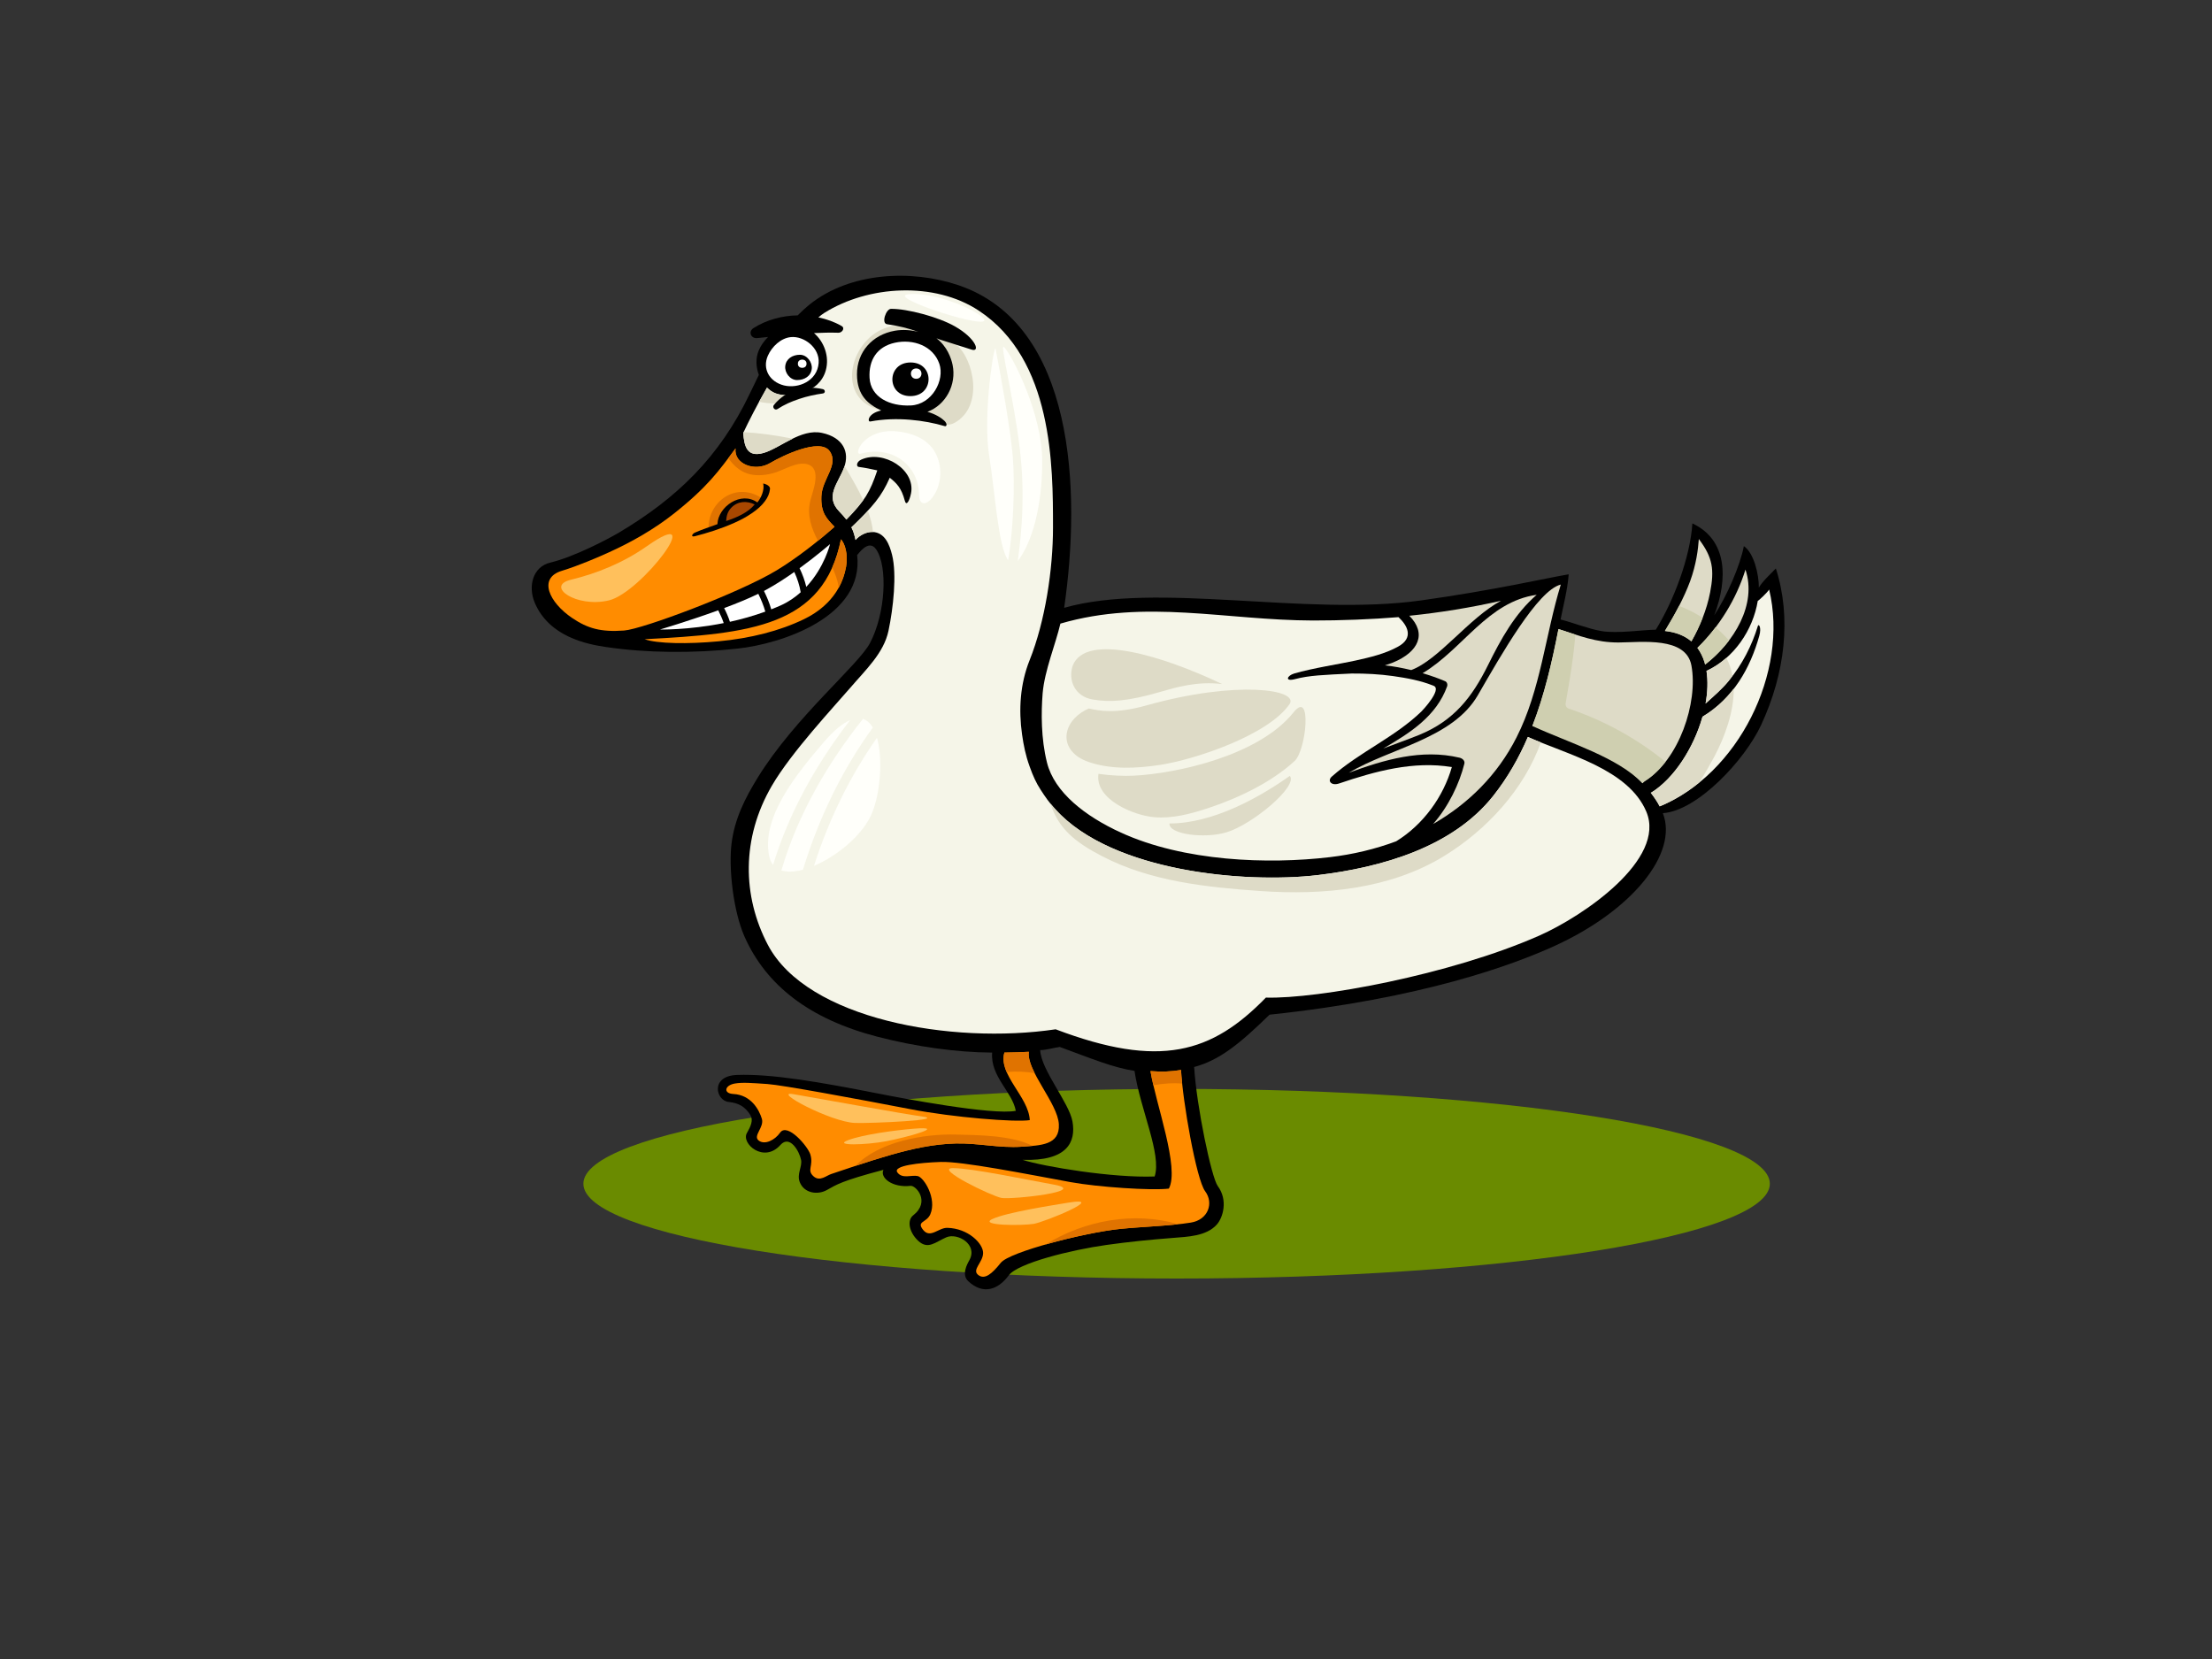 <?xml version="1.0" encoding="utf-8"?>
<!-- Generator: Adobe Illustrator 17.0.0, SVG Export Plug-In . SVG Version: 6.00 Build 0)  -->
<!DOCTYPE svg PUBLIC "-//W3C//DTD SVG 1.1//EN" "http://www.w3.org/Graphics/SVG/1.1/DTD/svg11.dtd">
<svg version="1.1" id="Layer_1" xmlns="http://www.w3.org/2000/svg" xmlns:xlink="http://www.w3.org/1999/xlink" x="0px" y="0px"
	 width="800px" height="600px" viewBox="0 0 800 600" enable-background="new 0 0 800 600" xml:space="preserve">
<rect x="0" y="0" width="800" height="600" fill="#333333" stroke="none"/>
<g>
	<path fill="#6A8B00" d="M640.086,428.112c0,18.937-96.056,34.287-214.539,34.287c-118.482,0-214.563-15.349-214.563-34.287
		c0-18.938,96.081-34.287,214.563-34.287C544.03,393.825,640.086,409.175,640.086,428.112z"/>
	<g>
		<path d="M193.415,218.025c5.228,12.23,18.666,14.956,25.904,16.003c14.573,2.132,31.193,2.305,47.393,0.554
			c16.201-1.751,45.864-11.614,43.287-33.88c0.21,0.074,4.069-6.09,6.867-2.021c4.242,6.163,3.453,23.116-2.231,33.904
			c-4.204,7.976-27.076,26.766-40.55,48.577c-4.76,7.73-8.397,15.029-9.518,23.955c-1.098,8.927,0.64,24.51,4.734,33.707
			c7.829,17.532,23.45,29.751,48.009,36.113c14.018,3.637,28.652,5.671,41.512,5.746c-0.69,8.63,7.273,14.141,8.556,21.057
			c-8.285,1.689-41.376-4.585-50.006-6.287c-21.022-4.142-38.307-7.138-50.821-6.682c-9.777,0.357-7.668,9.283-3.034,9.764
			c3.49,0.359,5.893,1.591,7.854,4.723c1.159,1.861,0.148,4.117-1.245,6.522c-2.183,3.747,6.103,11.071,12.131,4.303
			c3.415-3.81,6.868,2.367,7.459,5.4c0.493,2.442-1.639,5.141-0.456,8.088c1.578,3.971,6.411,4.71,9.802,2.812
			c3.378-1.886,5.239-3.28,20.454-7.299c-1.394,2.836,3.218,6.559,9.789,5.795c1.948-0.222,7.286,5.733,0.95,10.677
			c-2.183,1.701-1.603,5.93,1.762,9.148c3.601,3.439,6.289,0.481,10.258-1.221c3.983-1.702,11.504,2.54,8.298,8.31
			c-0.814,1.43-2.897,5.228-0.395,7.57c5.487,5.104,10.874,2.996,14.648-2.108c3.266-4.426,22.562-9.21,35.236-10.985
			c7.927-1.122,15.917-1.924,23.905-2.54c5.722-0.456,12.268-0.641,16.053-4.796c2.318-2.539,4.18-8.889,0.395-13.994
			c-2.269-3.107-7.657-28.714-8.532-43.04c9.283-2.516,16.423-8.372,27.271-18.926c55.284-5.844,88.227-18.061,103.307-24.966
			c27.716-12.699,44.607-33.301,38.934-47.911c12.564-0.876,29.64-19.209,35.521-31.859c8.716-18.679,11.047-38.947,5.35-56.652
			c-1.997,2.121-4.672,4.452-6.152,6.93c0.038-4.883-1.861-12.65-5.424-14.992c-1.332,7.002-6.177,18.172-10.715,25.015
			c5.031-13.241,4.771-27.333-7.903-33.239c-0.776,12.317-6.83,28.135-13.228,38.442c-4.377,0-13.97,1.48-19.69,0.494
			c-4.647-0.802-9.826-2.91-14.745-4.193c0.986-5.079,2.49-10.602,2.934-16.335c-8.014,1.332-26.804,5.733-53.472,9.456
			c-41.882,5.844-95.477-6.905-129,2.664c6.165-42.498,3.896-102.456-38.282-116.695c-17.063-5.758-39.194-4.673-53.693,6.929
			c-1.603,1.283-3.033,2.626-4.401,3.995c-5.684,0.098-11.367,1.653-16.016,4.623c-1.923,1.259-0.937,3.823,1.381,3.601
			c1.319-0.135,2.613-0.259,3.92-0.406c-1.393,1.38-2.589,3.045-3.378,4.906c-1.17,2.799-1.01,6.004,0.051,8.803
			c-1.086,2.232-2.17,4.501-3.317,6.868c-11.01,23.031-26.496,37.775-47.085,50.056c-4.661,2.774-16.707,8.988-25.053,10.972
			C192.798,204.955,190.825,211.897,193.415,218.025z M369.782,419.469c16.373,0.568,19.369-6.546,18.099-13.833
			c-1.17-6.781-11.355-18.629-11.688-25.853c2.219,0,5.055-0.9,7.102-1.135c11.467,4.193,19.11,7.435,27.014,8.656
			c2.108,14.018,9.888,30.169,7.286,38.183C402.418,426.078,377.612,421.936,369.782,419.469z"/>
		<path fill="#FF8C00" d="M340.255,420.234c7.668-0.259,30.675,4.303,46.961,7.299c9.901,1.813,29.356,3.107,35.52,2.343
			c3.969-7.447-4.747-30.7-6.646-42.5c3.933,0.321,7.57,0.198,11.047-0.406c0.567,11.158,5.511,39.564,8.716,43.855
			c3.205,4.29,1.11,10.331-5.165,11.342c-7.571,1.221-17.829,1.492-25.448,2.269c-12.982,1.319-40.144,8.334-43.287,12.268
			c-3.144,3.933-5.806,6.275-8.186,4.388c-2.392-1.899,1.788-4.537,1.788-7.953c0-3.402-5.376-8.889-12.933-9.074
			c-3.194-0.087-6.152,3.969-8.742,0.764c-2.589-3.218,1.232-2.539,2.589-5.684c2.416-5.635-2.294-13.327-4.574-13.808
			c-2.269-0.481-5.573,1.134-7.349-1.319C322.748,421.566,332.561,420.493,340.255,420.234z"/>
		<path fill="#FF8C00" d="M372.433,405.106c-0.407-8.47-11.453-16.361-9.185-24.423c2.971-0.049,5.893-0.111,8.84-0.284
			c-0.949,6.744,10.491,18.642,10.861,26.212c0.407,7.57-6.584,7.632-13.5,8.113c-8.002,0.554-15.806-1.369-23.77-1.172
			c-8.089,0.21-15.856,1.923-23.573,4.142c-9.173,2.626-17.877,5.746-21.452,6.892c-1.789,0.556-4.118,2.873-6.4,0.864
			c-2.589-2.269,0.037-3.712-1.159-7.867c-0.826-2.885-8.322-11.7-10.96-7.94c-1.911,2.724-5.574,4.537-7.756,2.836
			c-2.183-1.701,2.083-4.746,1.159-7.853c-0.962-3.194-3.86-8.643-10.332-8.976c-3.698-0.197-3.168-3.156,0.592-3.785
			c2.786-0.468,6.004-0.197,11.761,0.186c5.179,0.345,31.44,5.19,51.733,9.099C344.829,404.145,367.243,405.933,372.433,405.106z"/>
		<path fill="#E07300" d="M417.138,392.493c-0.432-1.861-0.813-3.588-1.048-5.117c3.933,0.321,7.57,0.198,11.047-0.406
			c0.062,1.394,0.197,3.058,0.419,4.907C424.216,391.606,420.652,391.852,417.138,392.493z"/>
		<path fill="#E07300" d="M426.151,442.76c-6.819,0.74-14.721,1.048-20.911,1.677c-6.954,0.702-17.914,3.033-27.123,5.646
			C392.246,441.391,409.964,438.037,426.151,442.76z"/>
		<path fill="#E07300" d="M374.208,388.116c-3.39-0.567-6.781-0.727-10.134-0.381c-1.011-2.343-1.492-4.685-0.826-7.052
			c2.971-0.049,5.893-0.111,8.84-0.284C371.792,382.544,372.754,385.232,374.208,388.116z"/>
		<path fill="#E07300" d="M345.827,410.334c7.126,0.197,19.838,0.124,27.654,4.093c-1.319,0.124-2.675,0.197-4.031,0.297
			c-8.002,0.554-15.806-1.369-23.77-1.172c-8.089,0.21-15.856,1.923-23.573,4.142c-4.525,1.307-8.976,2.724-12.712,3.958
			C317.951,412.825,334.163,410.013,345.827,410.334z"/>
		<path fill="#F5F5E8" d="M378.66,275.811c2.688,10.739,13.808,19.406,26.741,25.312c22.859,10.455,53.188,11.528,75.566,8.877
			c8.346-0.986,16.41-2.909,23.98-5.733c9.839-6.065,17.064-16.126,20.133-26.839c-13.846-2.331-27.814,1.529-40.76,5.917
			c-2.836,0.962-4.401-0.949-2.639-2.502c10.024-8.865,22.748-14.203,32.388-23.524c0.444-0.419,7.546-8.014,4.439-9.284
			c-4.66-1.91-9.691-2.81-14.671-3.526c-4.944-0.702-9.974-0.949-14.98-0.924c-10.185,0.494-15.424,0.678-20.43,2.01
			c-3.883,1.035-2.996-1.246-0.333-2.023c6.473-1.91,16.916-3.526,22.106-4.673c5.29-1.172,10.715-2.429,15.437-5.042
			c5.893-3.255,3.291-7.743,0.148-10.664c-9.531,0.8-21.17,1.232-30.859,1.22c-31.563-0.061-60.623-7.865-91.42,1.122
			c-1.714,7.386-5.734,16.965-6.423,25.237C376.539,257.613,376.464,267.045,378.66,275.811z"/>
		<path fill="#DEDBC7" d="M509.694,222.697c6.362,6.387,3.501,13.057-5.931,16.928c-0.949,0.383-1.935,0.691-2.897,1.011
			c3.194,0.345,6.35,0.937,9.519,1.702c9.899-3.65,20.91-18.839,32.487-25.066C531.91,219.763,520.875,221.551,509.694,222.697z"/>
		<path fill="#DEDBC7" d="M514.514,243.472c2.737,0.814,5.438,1.751,8.149,2.897c0.654,0.271,0.949,1.172,0.74,1.775
			c-3.92,10.886-13.34,16.878-23.129,22.562c4.168-1.627,8.47-3.082,12.933-4.895c12.674-5.165,19.233-13.735,24.955-25.261
			c4.66-9.42,9.69-18.58,17.606-25.436C537.989,217.63,529.198,234.657,514.514,243.472z"/>
		<path fill="#DEDBC7" d="M564.484,211.416c-8.346,2.035-21.576,25.448-29.997,40.009c-9.086,15.695-31.537,19.073-46.677,28.06
			c12.846-4.722,26.285-8.716,40.082-5.449c0.999,0.235,1.997,1.085,1.713,2.183c-1.788,7.151-5.684,15.423-11.318,21.81
			c12.687-7.287,23.278-17.704,30.183-31.328C557.247,249.427,558.862,229.7,564.484,211.416z"/>
		<path fill="#DEDBC7" d="M585.369,232.363c-8.113,0.038-14.216-2.44-21.724-4.857c-2.331,11.922-5.068,23.82-9.443,35.063
			c12.895,0.875,29.811,10.073,39.847,20.701c0.173-0.271,0.432-0.53,0.753-0.728c12.439-7.705,19.393-28.418,16.928-41.832
			C609.793,230.119,593.704,232.314,585.369,232.363z"/>
		<path fill="#CFCFB0" d="M563.645,227.506c2.121,0.678,4.131,1.369,6.103,1.997c-0.641,8.31-2.047,16.521-3.501,24.769
			c-0.16,0.937,0.246,1.701,1.196,2.034c12.366,4.131,24.559,10.739,34.903,19.222c-2.231,2.836-4.734,5.265-7.545,7.014
			c-0.321,0.198-0.58,0.457-0.753,0.728c-9.161-9.445-26.014-14.376-39.847-20.701C558.578,251.326,561.315,239.428,563.645,227.506
			z"/>
		<path fill="#DEDBC7" d="M618.486,214.264c1.578-8.211,0.986-12.636-4.082-19.307c-0.259,3.699-0.924,9.137-3.144,15.24
			c-2.256,6.09-5.487,11.996-9.124,17.999c3.934,0.42,7.139,1.689,9.58,3.774C614.712,226.728,617.277,220.552,618.486,214.264z"/>
		<path fill="#DEDBC7" d="M631.271,206.003c-3.243,10.517-9.445,20.639-17.385,28.308c1.097,1.48,1.972,3.206,2.589,5.228
			c0.073,0.259,0.122,0.543,0.197,0.813C627.14,232.301,635.487,218.604,631.271,206.003z"/>
		<path fill="#CFCFB0" d="M615.785,223.437c-1.172,3.008-2.553,5.893-4.069,8.532c-2.44-2.084-5.646-3.353-9.58-3.774
			c1.826-3.033,3.575-6.041,5.13-9.061C610.286,220.268,613.134,221.711,615.785,223.437z"/>
		<path fill="#CFCFB0" d="M625.327,231.636c-2.502,3.304-5.498,6.276-8.655,8.716c-0.074-0.27-0.124-0.554-0.197-0.813
			c-0.617-2.023-1.492-3.748-2.589-5.228c2.367-2.28,4.525-4.784,6.559-7.446C622.196,228.332,623.811,229.923,625.327,231.636z"/>
		<path fill="#F5F5E8" d="M600.25,291.63c28.197-11.577,46.839-48.282,39.589-78.414c-0.703,1.135-3.834,4.069-4.118,4.093
			c-1.726,10.591-8.692,20.825-18.544,25.337c0.568,3.637,0.419,7.668-0.332,11.787c2.909-2.626,5.881-5.154,8.408-8.237
			c4.833-5.855,8.346-12.711,10.517-19.849c0.246-0.827,1.393,0.456,0.494,3.636c-3.256,11.59-9.346,22.538-20.528,29.221
			c-3.169,11.22-10.245,22.291-18.469,27.408c-0.098,0.049-0.173,0.049-0.246,0.098C598.289,288.337,599.399,289.99,600.25,291.63z"
			/>
		<path fill="#DEDBC7" d="M627.029,249.07c0.075,8.297-3.156,17.298-7.016,24.572c-1.602,2.983-3.415,6.164-5.436,9.345
			c-4.377,3.575-9.186,6.535-14.327,8.643c-0.851-1.64-1.961-3.293-3.229-4.92c0.073-0.049,0.148-0.049,0.246-0.098
			c8.224-5.117,15.3-16.188,18.469-27.408C620.31,256.467,623.984,252.99,627.029,249.07z"/>
		<path fill="#DEDBC7" d="M625.254,246.196c-2.527,3.083-5.499,5.611-8.408,8.237c0.751-4.118,0.9-8.149,0.332-11.787
			c2.589-1.196,5.019-2.824,7.163-4.734c1.122,2.047,1.813,4.241,2.207,6.522C626.116,245.013,625.722,245.629,625.254,246.196z"/>
		<path fill="#F5F5E8" d="M305.264,169.103c-2.072,5.622-7.078,10.38-1.738,15.867c1.06,1.086,1.874,2.035,2.577,2.934
			c6.695-6.768,8.556-9.974,11.182-17.779c-2.329-0.53-4.463-0.961-6.719-1.257c-0.924-0.111-0.9-1.812,0.913-2.639
			c8.062-3.649,19.714,3.65,18.001,12.206c-0.605,2.972-1.727,4.661-2.245,2.651c-1.221-4.599-2.921-6.3-5.436-8.31
			c-3.058,6.917-6.079,10.32-13.884,17.939c0.84,1.615,1.159,3.033,1.505,4.561c1.516-1.738,3.92-2.934,6.09-2.885
			c4.561,0.124,6.227,4.71,7.114,8.273c1.788,7.102,0.419,19.369-1.283,27.432c-1.689,8.064-8.199,14.081-13.919,20.75
			c-5.72,6.67-21.292,23.277-28.32,35.409c-10.972,18.9-10.664,39.798-1.405,57.454c14.141,26.914,66.454,36.148,104.095,30.551
			c37.616,14.265,56.442,8.68,76.034-11.466c18.728,0.53,66.639-8.199,98.781-22.378c16.102-7.102,46.099-27.63,38.799-44.889
			c-3.242-7.67-10.344-12.811-18.42-16.842c-8.124-4.02-17.186-6.93-24.41-10.147c-3.218,7.483-7.262,14.646-12.515,21.292
			c-14.671,18.555-40.303,25.879-63.408,28.652c-26.249,3.144-74.69-1.196-95.033-23.869c-2.108-2.243-3.698-4.55-5.265-6.99
			c-1.589-2.454-2.712-4.845-3.995-8.47c-1.467-4.082-2.132-7.471-2.724-11.528c-1.27-8.951-0.702-18.272,2.724-26.828
			c5.66-14.129,8.47-32.918,8.47-47.972c0-22.365,0-60.794-26.865-78.5c-16.053-10.566-39.934-9.123-55.826,0.826
			c-0.702,0.444-1.418,0.999-2.169,1.627c2.958,0.63,5.843,1.64,8.396,3.12c1.405,0.802,0.111,2.491-1.122,2.442
			c-2.983-0.098-5.917-0.025-8.851,0.122c3.649,3.132,5.646,8.459,4.277,13.427c-2.28,8.322-12.797,10.283-18.074,8.397
			c-1.184-0.419-2.245-1.172-3.206-2.108c-3.674,6.386-6.744,12.439-8.594,16.385c0.37,4.944,1.381,8.915,7.311,7.262
			c5.893-1.651,13.525-8.926,21.181-7.262C304.919,158.204,307.36,163.492,305.264,169.103z"/>
		<path fill="#DEDBC7" d="M285.451,145.468c-3.723,0.678-7.41,0.567-10.923-0.16c0.9-1.664,1.862-3.378,2.861-5.128
			c0.961,0.937,2.021,1.689,3.206,2.108c3.599,1.281,9.629,0.776,13.821-2.294C292.862,142.619,290.013,144.617,285.451,145.468z"/>
		<path fill="#DEDBC7" d="M313.895,184.797c0.949,2.553,1.602,5.104,1.85,7.632c-0.074,0-0.149-0.037-0.235-0.037
			c-2.17-0.049-4.574,1.146-6.09,2.885c-0.346-1.529-0.665-2.947-1.505-4.561C310.023,188.817,312.045,186.832,313.895,184.797z"/>
		<path fill="#DEDBC7" d="M305.437,168.487c2.379,4.055,4.82,8.199,6.768,12.328c-1.85,2.466-3.883,4.845-6.103,7.089
			c-0.703-0.899-1.516-1.848-2.577-2.934c-5.339-5.487-0.333-10.245,1.738-15.867C305.338,168.906,305.363,168.696,305.437,168.487z
			"/>
		<path fill="#DEDBC7" d="M286.684,158.648c-3.847,1.861-7.459,4.303-10.578,5.177c-5.93,1.653-6.941-2.318-7.311-7.262
			c0.037-0.086,0.111-0.197,0.136-0.283C274.874,156.638,280.804,157.477,286.684,158.648z"/>
		<path fill="#DEDBC7" d="M321.082,118.344c8.976-2.589,18.321,0.813,24.769,6.275c6.46,5.463,9.937,22.341-0.518,28.247
			c-4.241,2.391-8.186-1.689-12.871-2.467c-5.117-0.862-10.64-0.85-15.572-2.49C302.021,142.916,307.952,122.116,321.082,118.344z"
			/>
		<path fill="#FF8C00" d="M259.869,231.944c11.59-1.097,22.094-3.748,30.909-8.013c4.253-2.059,13.204-7.398,15.227-19.012
			c0.764-4.512-0.432-8.346-1.862-9.864c-6.3,31.477-32.634,34.115-71.003,36.125C237.639,232.82,248.871,232.98,259.869,231.944z"
			/>
		<path fill="#FF8C00" d="M207.014,223.561c5.498,3.698,10.245,5.104,18.715,4.476c6.683-0.494,41.684-13.6,55.173-21.774
			c6.768-4.106,14.524-10.06,20.922-15.743c-2.786-2.897-5.017-5.006-4.758-11.036c0.283-6.386,6.46-11.366,2.996-16.31
			c-3.477-4.969-17.248,1.738-21.527,4.29c-5.56,3.304-13.204,0.333-12.514-5.289c-5.893,7.927-10.048,13.87-22.23,23.523
			c-7.064,5.598-15.275,10.307-23.585,14.068c-3.49,1.591-10.813,4.784-17.039,6.682
			C194.499,209.086,198.581,217.901,207.014,223.561z"/>
		<path fill="#E07300" d="M303.291,212.082c-0.394-2.367-1.245-4.636-2.293-6.855c1.332-3.009,2.38-6.374,3.144-10.172
			c1.43,1.518,2.626,5.352,1.862,9.864c-0.518,2.921-1.456,5.438-2.664,7.619C303.316,212.378,303.316,212.23,303.291,212.082z"/>
		<path fill="#E07300" d="M276.242,180.704c0.024,0.013,0.049,0.013,0.061,0.013c-0.197,0.383-0.419,0.715-0.629,1.061
			c-0.049,0.049-0.111,0.062-0.16,0.124c-1.529,1.788-3.23,3.39-5.227,4.684c-0.222,0.136-0.333,0.297-0.419,0.457
			c-1.738,0.986-3.65,1.812-5.598,2.564c-0.283-0.098-0.603-0.086-0.937,0.111c-0.592,0.345-1.221,0.616-1.824,0.9
			c-0.9,0.321-1.788,0.653-2.664,0.986c-0.321-0.333-0.838-0.481-1.343-0.148c-0.407,0.246-0.802,0.481-1.196,0.715
			C255.331,181.617,266.526,173.369,276.242,180.704z"/>
		<path fill="#E07300" d="M295.832,195.585c-2.367-4.549-4.044-9.21-2.786-14.413c0.814-3.464,4.476-11.836-1.172-13.314
			c-3.858-1-8.766,2.391-12.354,3.304c-7.151,1.812-12.157,0.21-16.102-5.474c0.851-1.146,1.714-2.305,2.602-3.514
			c-0.691,5.622,6.954,8.593,12.514,5.289c4.279-2.552,18.05-9.259,21.527-4.29c3.464,4.944-2.713,9.925-2.996,16.31
			c-0.259,6.03,1.972,8.138,4.758,11.036C299.925,192.208,297.904,193.908,295.832,195.585z"/>
		<path fill="#FFFFFF" d="M286.03,121.919c-3.6,0.345-6.842,3.39-8.321,6.732c-2.084,4.734,0.591,9.432,5.806,10.739
			c5.215,1.294,12.083-1.616,12.563-8.125C296.474,125.741,290.741,121.451,286.03,121.919z"/>
		<path d="M289.298,128.305c2.626,0,4.537,2.762,4.291,5.055c-0.297,2.688-2.664,4.093-5.301,4.093c-2.639,0-4.55-2.748-4.291-5.042
			C284.28,129.723,286.66,128.305,289.298,128.305z"/>
		<path fill="#FFFFFF" d="M288.57,131.61c0,1.91,3.12,1.91,3.12,0v-0.136c0-1.899-3.12-1.899-3.12,0V131.61z"/>
		<path d="M309.937,135.407c-0.037-8.051,5.498-14.363,13.685-15.793c2.885-0.494,5.806-0.284,8.532,0.431
			c-3.329-1.245-7.349-2.243-11.355-2.798c-2.146-0.284-0.383-5.523,1.429-5.549c5.857-0.074,17.15,2.934,23.105,6.325
			c7.767,4.426,9.223,9.443,6.079,8.421c-5.561-1.826-12.342-3.834-12.725-4.093c3.835,2.909,5.302,7.126,5.82,9.555
			c1.516,7.225-2.466,14.56-9.086,17.026c3.02,0.851,5.154,2.305,6.114,3.231c1.197,1.146,0.864,2.17,0.136,1.948
			c-7.249-2.145-17.446-3.464-26.903-1.677c-1.146,0.21-0.937-2.935,3.945-3.983C314.03,146.257,309.95,143.051,309.937,135.407z"/>
		<path fill="#FFFFFF" d="M329.429,146.639c7.706-0.37,12.317-9.186,10.296-15.067c-2.245-6.509-9.469-9.074-16.078-7.619
			c-6.559,1.443-9.518,6.349-9.159,12.711C314.881,143.631,321.736,147.009,329.429,146.639z"/>
		<path d="M329.33,131.092c8.705,0,8.656,12.169-0.086,12.169C320.539,143.261,320.59,131.092,329.33,131.092z"/>
		<path fill="#FFFFFF" d="M331.365,136.997c2.528,0,2.528-3.748,0-3.748C328.813,133.249,328.813,136.997,331.365,136.997z"/>
		<path d="M251.35,192.614c2.786-1.221,5.177-1.924,8.113-3.045c0.283-6.411,8.58-12.071,14.449-7.854
			c1.343-1.627,2.65-4.499,2.108-6.855c-0.013-0.011,2.65,0.506,2.453,2.047c-0.173,1.554-0.789,2.959-1.775,4.291
			c-4.525,6.3-16.743,10.517-25.336,12.724C249.684,194.353,250.289,193.083,251.35,192.614z"/>
		<path fill="#A84700" d="M272.95,182.442c-2.848-1.405-6.214-1.232-8.519,1.233c-1.356,1.442-1.689,2.983-1.812,4.758
			C266.613,187.128,270.546,185.34,272.95,182.442z"/>
		<path fill="#FFC05C" d="M233.978,197.522c-8.545,6.003-18.037,9.85-27.494,12.144c-9.481,2.293,1.959,10.282,13.735,7.471
			C232.017,214.338,256.576,181.629,233.978,197.522z"/>
		<path fill="#FFFFFA" d="M279.608,312.798c-0.679-0.826-1.159-1.861-1.418-3.144c-2.959-14.019,9.937-29.8,19.639-41.117
			c3.772-4.439,6.966-6.966,9.616-8.089C295.216,276.292,285.279,294.008,279.608,312.798z"/>
		<path fill="#FFFFFA" d="M290.396,314.537c-2.947,0.776-5.66,0.949-7.792,0.259c5.77-19.788,16.41-38.367,29.503-54.79
			c1.467,0.468,2.639,1.565,3.563,3.118C304.241,278.905,295.993,296.29,290.396,314.537z"/>
		<path fill="#FFFFFA" d="M317.174,266.823c2.195,7.644,1.197,19.703-1.676,26.939c-3.095,7.891-12.501,15.757-21.107,19.382
			C299.643,296.771,307.125,281.124,317.174,266.823z"/>
		<path fill="#FFFFFA" d="M368.783,161.952c-2.182-18.099-7.323-38.097-5.671-36.433c3.132,3.132,13.821,24.388,13.821,41.204
			c0,16.829-3.76,29.565-8.851,36.211C369.733,191.036,370.695,177.819,368.783,161.952z"/>
		<path fill="#FFFFFA" d="M366.268,164.935c0.913,10.726,0.136,27.408-1.664,37.715c-3.65-5.215-4.673-24.215-6.855-37.838
			c-2.158-13.314,1.097-36.654,2.243-38.996C362.188,136.862,365.443,155.443,366.268,164.935z"/>
		<path fill="#FFFFFA" d="M355.592,115.064c-3.107-3.317-17.89-9.555-26.988-8.654C319.504,107.297,360.61,120.44,355.592,115.064z"
			/>
		<path fill="#FFFFFA" d="M338.553,164.294c5.609,11.874-6.054,23.5-6.165,14.524c-0.122-9.826-8.864-18.001-21.181-14.733
			c-2.774,0.74,1.048-9.358,13.365-8.051C333.042,156.934,336.938,160.892,338.553,164.294z"/>
		<path fill="#DEDBC7" d="M395.094,252.966c-6.287-1.086-8.877-6.819-7.151-12.182c4.771-12.304,33.128-3.353,54.051,6.609
			c-9.062-1.086-16.583,1.17-22.464,2.872C407.755,253.668,401.394,254.063,395.094,252.966z"/>
		<path fill="#DEDBC7" d="M419.531,276.638c-8.434,1.281-17.532,1.762-25.78-1.048c-11.368-3.896-10.061-14.87,0.037-19.357
			c3.65,0.789,9.358,2.107,20.873-1.122c32.525-9.135,55.482-5.795,51.672-0.37C458.392,266.046,431.921,274.763,419.531,276.638z"
			/>
		<path fill="#DEDBC7" d="M436.792,292.319c-6.153,2.01-12.811,3.81-19.369,3.231c-7.447-0.653-21.552-6.448-20.146-15.683
			c4.179,0.629,9.21,0.851,12.773,0.667c15.745-0.802,45.334-7.3,57.798-22.921c6.732-8.458,4.599,13.673,0.395,17.582
			C460.105,282.74,448.06,288.621,436.792,292.319z"/>
		<path fill="#DEDBC7" d="M466.492,280.607c3.045,3.748-13.624,17.656-22.981,20.43c-7.841,2.342-20.922,0.727-20.552-3.218
			C438.419,297.819,454.928,288.782,466.492,280.607z"/>
		<path d="M279.891,146.454c4.426-5.325,10.863-7.286,17.729-5.708c0.876,0.21,0.962,1.418-0.013,1.553
			c-5.535,0.752-11.823,2.602-16.397,5.635C280.211,148.6,279.213,147.281,279.891,146.454z"/>
		<path fill="#DEDBC7" d="M522.319,309.58c-19.506,11.996-43.744,14.265-66.467,12.674c-19.639-1.369-39.687-3.488-57.219-12.576
			c-9.851-5.116-15.831-9.961-18.741-19.134c19.172,24.486,69.722,29.171,96.759,25.941c23.105-2.774,48.736-10.098,63.408-28.652
			c5.253-6.646,9.297-13.809,12.515-21.292c1.478,0.665,3.069,1.307,4.697,1.959C551.193,285.39,537.914,299.976,522.319,309.58z"/>
		<path fill="#FFFFFF" d="M289.175,205.498c6.313-4.587,11.022-8.716,11.022-8.716s-1.997,8.421-8.593,15.461
			C291.061,209.949,290.236,207.692,289.175,205.498z"/>
		<path fill="#FFFFFF" d="M276.303,213.734c0.198-0.11,0.395-0.221,0.605-0.332c3.514-1.911,7.089-4.229,10.356-6.535
			c1.11,2.38,1.911,4.845,2.318,7.335c-2.047,1.838-4.45,3.515-7.324,4.796c-1.097,0.494-2.219,0.938-3.329,1.381
			C278.289,218.111,277.363,215.891,276.303,213.734z"/>
		<path fill="#FFFFFF" d="M259.758,220.725c0.776,1.504,1.454,3.056,1.985,4.623c-12.908,2.577-23.043,2.318-23.043,2.318
			S249.055,224.62,259.758,220.725z"/>
		<path fill="#FFFFFF" d="M261.903,219.924c4.414-1.653,8.754-3.415,12.354-5.166c1.024,2.096,1.911,4.241,2.528,6.436
			c-4.352,1.59-8.68,2.774-12.797,3.687C263.444,223.191,262.728,221.538,261.903,219.924z"/>
		<path fill="#FFC05C" d="M332.944,403.701c-5.523-0.702-37.973-6.608-46.013-7.989c-8.038-1.393,13.525,10.073,22.279,10.418
			C314.524,406.339,343.916,405.082,332.944,403.701z"/>
		<path fill="#FFC05C" d="M380.805,428.371c-8.545-1.504-29.221-5.906-36.174-5.906c-6.929,0,13.884,10.073,17.545,10.777
			C365.825,433.931,394.687,430.8,380.805,428.371z"/>
		<path fill="#FFC05C" d="M386.292,434.968c-5.068,0.851-22.292,3.488-27.408,5.917c-5.104,2.429,10.972,2.429,14.992,1.738
			C377.882,441.933,400.889,432.539,386.292,434.968z"/>
		<path fill="#FFC05C" d="M330.403,408.213c-6.571,0.543-18.272,2.084-23.746,4.168c-5.486,2.096,6.571,1.738,13.882,0.357
			C327.839,411.345,343.189,407.178,330.403,408.213z"/>
	</g>
</g>
</svg>
